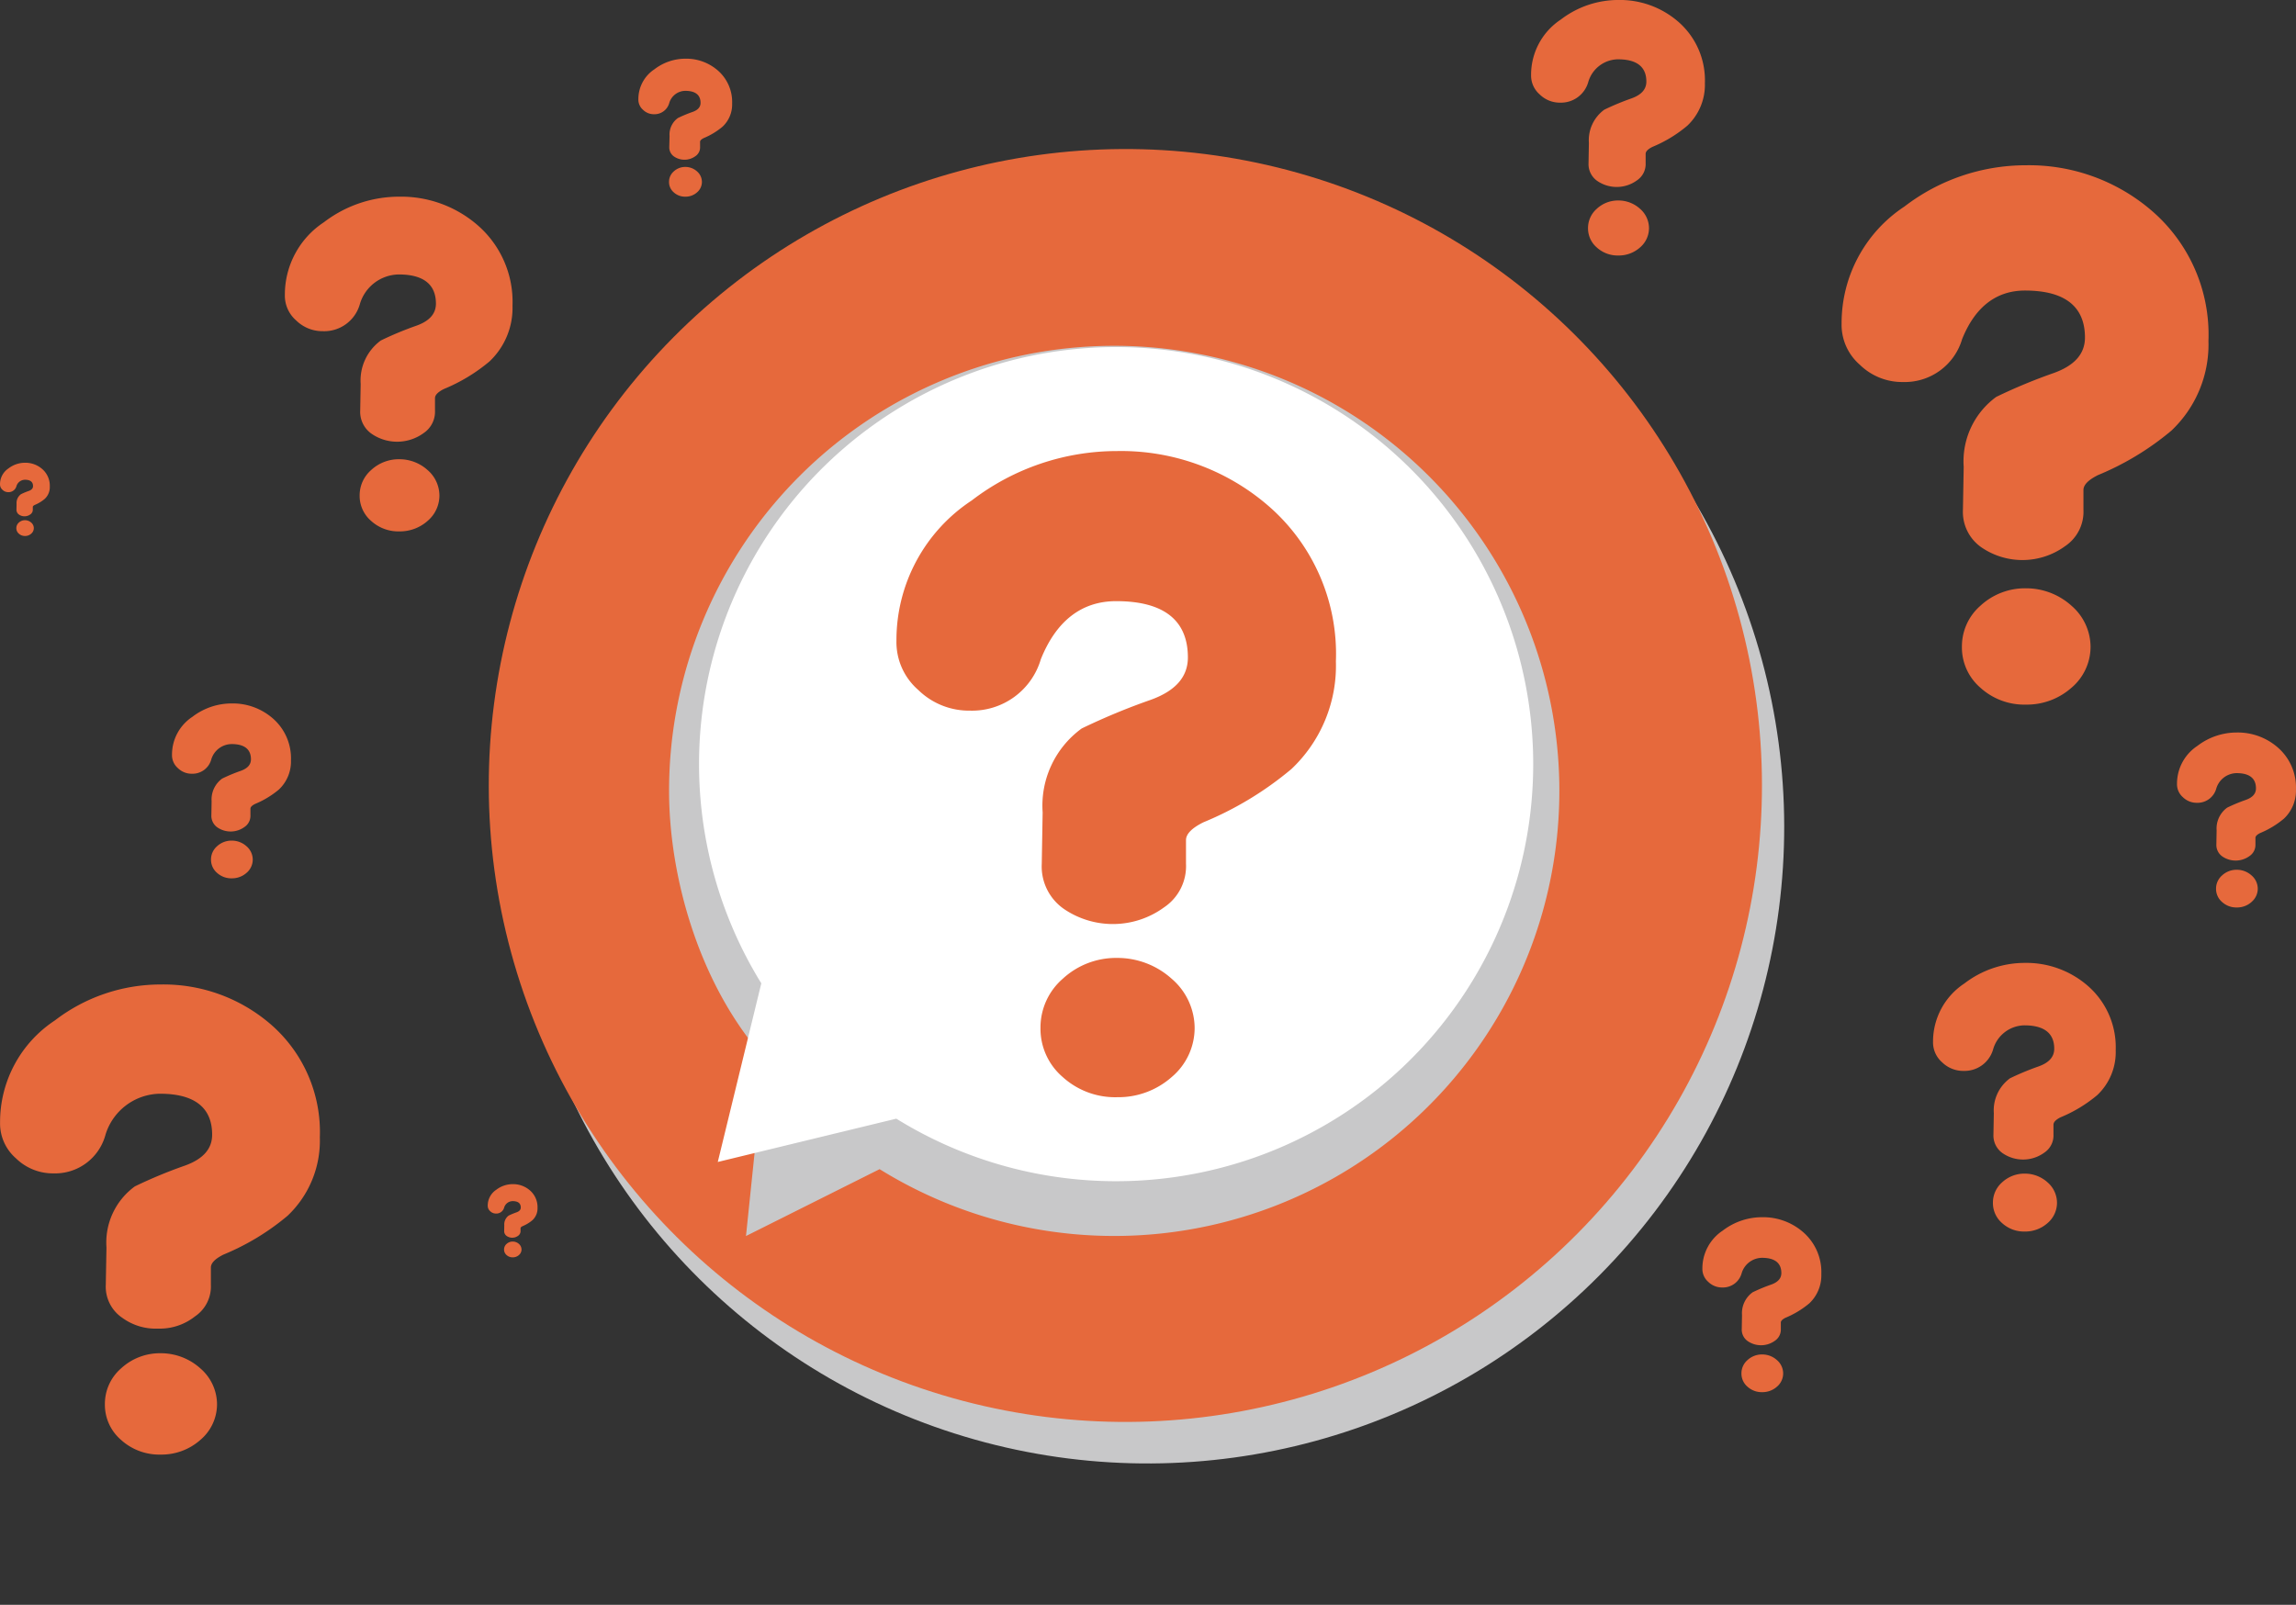 <svg xmlns="http://www.w3.org/2000/svg" width="130.241" height="91.055" viewBox="0 0 130.241 91.055">
  <rect x="0" y="0" width="130.241" height="91.055" fill="#333333" stroke="none"/>
  <g id="그룹_9" data-name="그룹 9" transform="translate(-9.23 -28.543)">
    <g id="L1" transform="translate(9.23 28.543)">
      <path id="패스_9" data-name="패스 9" d="M25.541,121.887a13.832,13.832,0,0,1-3.634,2.2c-.487.244-.712.489-.712.734v.978a2.048,2.048,0,0,1-.9,1.794,3.214,3.214,0,0,1-2.1.692,3.206,3.206,0,0,1-2.024-.611,2.132,2.132,0,0,1-.937-1.875l.038-2.119a3.94,3.94,0,0,1,1.611-3.464,27,27,0,0,1,2.848-1.182c1.011-.366,1.536-.937,1.536-1.751,0-1.549-1.012-2.324-2.96-2.324a3.279,3.279,0,0,0-3.111,2.4,2.956,2.956,0,0,1-2.923,2.119,2.992,2.992,0,0,1-2.136-.855,2.619,2.619,0,0,1-.9-2.037,6.9,6.9,0,0,1,3.111-5.787,9.846,9.846,0,0,1,6-2.038A9.3,9.3,0,0,1,24.566,111a8.085,8.085,0,0,1,2.81,6.44A5.864,5.864,0,0,1,25.541,121.887ZM20.6,134.6a3.322,3.322,0,0,1-2.25.833,3.224,3.224,0,0,1-2.25-.833,2.626,2.626,0,0,1-.917-2.028,2.666,2.666,0,0,1,.917-2.028,3.243,3.243,0,0,1,2.25-.861,3.345,3.345,0,0,1,2.25.861,2.7,2.7,0,0,1,.944,2.028A2.655,2.655,0,0,1,20.6,134.6Z" transform="translate(-9.233 -52.903)" fill="#e6693c"/>
      <path id="패스_10" data-name="패스 10" d="M142.816,35.676a7.509,7.509,0,0,1-1.976,1.2c-.265.132-.387.265-.387.4V37.8a1.111,1.111,0,0,1-.489.974,1.949,1.949,0,0,1-2.24.045,1.16,1.16,0,0,1-.51-1.019l.02-1.152a2.142,2.142,0,0,1,.876-1.883,14.846,14.846,0,0,1,1.548-.642c.55-.2.836-.509.836-.953,0-.842-.55-1.262-1.609-1.262a1.781,1.781,0,0,0-1.691,1.307,1.607,1.607,0,0,1-1.588,1.152,1.626,1.626,0,0,1-1.161-.465,1.42,1.42,0,0,1-.49-1.108,3.754,3.754,0,0,1,1.691-3.145,5.357,5.357,0,0,1,3.259-1.107,5.051,5.051,0,0,1,3.381,1.218,4.393,4.393,0,0,1,1.528,3.5A3.187,3.187,0,0,1,142.816,35.676Zm-2.685,6.91a1.8,1.8,0,0,1-1.223.453,1.749,1.749,0,0,1-1.223-.453,1.428,1.428,0,0,1-.5-1.1,1.449,1.449,0,0,1,.5-1.1,1.762,1.762,0,0,1,1.223-.468,1.816,1.816,0,0,1,1.223.468,1.464,1.464,0,0,1,.513,1.1A1.442,1.442,0,0,1,140.131,42.586Z" transform="translate(-47.104 -28.543)" fill="#e6693c"/>
      <path id="패스_11" data-name="패스 11" d="M153.979,132.608a5.179,5.179,0,0,1-1.352.819c-.182.091-.266.182-.266.272v.364a.763.763,0,0,1-.334.668,1.337,1.337,0,0,1-1.533.03.793.793,0,0,1-.349-.7l.014-.789a1.463,1.463,0,0,1,.6-1.288,9.749,9.749,0,0,1,1.059-.44c.376-.136.572-.349.572-.652,0-.577-.377-.865-1.1-.865a1.219,1.219,0,0,0-1.157.895,1.1,1.1,0,0,1-1.088.788,1.114,1.114,0,0,1-.8-.318.973.973,0,0,1-.334-.758,2.569,2.569,0,0,1,1.157-2.153,3.667,3.667,0,0,1,2.23-.758,3.455,3.455,0,0,1,2.314.834,3,3,0,0,1,1.046,2.4A2.18,2.18,0,0,1,153.979,132.608Zm-1.838,4.73a1.23,1.23,0,0,1-.837.311,1.194,1.194,0,0,1-.836-.311.973.973,0,0,1-.341-.753.989.989,0,0,1,.341-.754,1.206,1.206,0,0,1,.836-.321,1.243,1.243,0,0,1,.837.321,1,1,0,0,1,.352.754A.984.984,0,0,1,152.141,137.338Z" transform="translate(-51.343 -58.661)" fill="#e6693c"/>
      <path id="패스_12" data-name="패스 12" d="M192.641,93.115a5.18,5.18,0,0,1-1.352.819c-.182.091-.266.182-.266.272v.364a.761.761,0,0,1-.334.667,1.335,1.335,0,0,1-1.533.031.793.793,0,0,1-.349-.7l.014-.789a1.465,1.465,0,0,1,.6-1.288,9.728,9.728,0,0,1,1.06-.44c.376-.136.572-.349.572-.652,0-.577-.377-.865-1.1-.865a1.219,1.219,0,0,0-1.157.895,1.1,1.1,0,0,1-1.088.788,1.114,1.114,0,0,1-.8-.318.973.973,0,0,1-.334-.758,2.568,2.568,0,0,1,1.157-2.153,3.668,3.668,0,0,1,2.23-.759,3.451,3.451,0,0,1,2.314.835,3,3,0,0,1,1.046,2.4A2.18,2.18,0,0,1,192.641,93.115Zm-1.838,4.73a1.23,1.23,0,0,1-.837.311,1.194,1.194,0,0,1-.836-.311.974.974,0,0,1-.341-.753.989.989,0,0,1,.341-.754,1.206,1.206,0,0,1,.836-.321,1.243,1.243,0,0,1,.837.321,1,1,0,0,1,.352.754A.985.985,0,0,1,190.8,97.844Z" transform="translate(-63.083 -46.668)" fill="#e6693c"/>
      <path id="패스_13" data-name="패스 13" d="M29.308,90.742a5.187,5.187,0,0,1-1.352.819c-.182.091-.265.182-.265.272V92.2a.761.761,0,0,1-.334.667,1.333,1.333,0,0,1-1.534.031.8.8,0,0,1-.348-.7l.014-.788a1.463,1.463,0,0,1,.6-1.288,9.746,9.746,0,0,1,1.059-.44c.376-.136.572-.349.572-.652,0-.577-.376-.865-1.1-.865a1.22,1.22,0,0,0-1.157.895,1.1,1.1,0,0,1-1.087.788,1.113,1.113,0,0,1-.8-.318.973.973,0,0,1-.334-.758A2.566,2.566,0,0,1,24.4,86.618a3.661,3.661,0,0,1,2.23-.758,3.452,3.452,0,0,1,2.314.834,3,3,0,0,1,1.046,2.4A2.183,2.183,0,0,1,29.308,90.742Zm-1.838,4.73a1.237,1.237,0,0,1-.837.31,1.2,1.2,0,0,1-.837-.31.977.977,0,0,1-.341-.754.989.989,0,0,1,.341-.754,1.207,1.207,0,0,1,.837-.321,1.244,1.244,0,0,1,.837.321,1,1,0,0,1,.352.754A.987.987,0,0,1,27.47,95.472Z" transform="translate(-13.485 -45.948)" fill="#e6693c"/>
      <path id="패스_14" data-name="패스 14" d="M66.006,37.185a4.088,4.088,0,0,1-1.065.646c-.143.071-.21.143-.21.214v.287a.6.6,0,0,1-.263.526,1.054,1.054,0,0,1-1.209.024.628.628,0,0,1-.275-.55L63,37.71a1.155,1.155,0,0,1,.472-1.015,7.829,7.829,0,0,1,.835-.347c.3-.107.451-.275.451-.514,0-.454-.3-.682-.868-.682a.961.961,0,0,0-.912.706.867.867,0,0,1-.857.621.876.876,0,0,1-.627-.251.767.767,0,0,1-.263-.6,2.023,2.023,0,0,1,.912-1.7,2.888,2.888,0,0,1,1.758-.6,2.727,2.727,0,0,1,1.824.657,2.368,2.368,0,0,1,.824,1.888A1.718,1.718,0,0,1,66.006,37.185Zm-1.448,3.728a.974.974,0,0,1-.66.244.945.945,0,0,1-.659-.244.769.769,0,0,1-.269-.595.782.782,0,0,1,.269-.595.952.952,0,0,1,.659-.253.982.982,0,0,1,.66.253.792.792,0,0,1,.277.595A.779.779,0,0,1,64.557,40.913Z" transform="translate(-25.019 -29.998)" fill="#e6693c"/>
      <path id="패스_15" data-name="패스 15" d="M11.767,68.3a2.142,2.142,0,0,1-.565.343c-.076.038-.111.077-.111.114V68.9a.32.32,0,0,1-.14.28.557.557,0,0,1-.641.013.334.334,0,0,1-.146-.292l.006-.33a.613.613,0,0,1,.251-.538,4.027,4.027,0,0,1,.444-.185c.157-.057.239-.146.239-.272,0-.242-.157-.362-.461-.362a.51.51,0,0,0-.484.375.459.459,0,0,1-.455.329.467.467,0,0,1-.333-.133.407.407,0,0,1-.14-.317,1.074,1.074,0,0,1,.484-.9,1.535,1.535,0,0,1,.934-.318,1.445,1.445,0,0,1,.968.349,1.258,1.258,0,0,1,.438,1A.91.91,0,0,1,11.767,68.3ZM11,70.274a.512.512,0,0,1-.35.13.5.5,0,0,1-.35-.13.407.407,0,0,1-.143-.315.413.413,0,0,1,.143-.315.5.5,0,0,1,.35-.134.52.52,0,0,1,.35.134.418.418,0,0,1,.148.315A.412.412,0,0,1,11,70.274Z" transform="translate(-9.23 -39.994)" fill="#e6693c"/>
      <path id="패스_16" data-name="패스 16" d="M51.5,127.07a2.166,2.166,0,0,1-.566.343c-.076.038-.111.076-.111.114v.152a.32.32,0,0,1-.14.279.558.558,0,0,1-.642.013.332.332,0,0,1-.146-.292l.006-.33a.614.614,0,0,1,.251-.539,4.019,4.019,0,0,1,.444-.184c.157-.057.24-.146.24-.273,0-.242-.157-.362-.461-.362a.511.511,0,0,0-.485.375.459.459,0,0,1-.455.33.465.465,0,0,1-.333-.134.406.406,0,0,1-.14-.317,1.074,1.074,0,0,1,.485-.9,1.536,1.536,0,0,1,.933-.318,1.45,1.45,0,0,1,.969.349,1.259,1.259,0,0,1,.437,1A.912.912,0,0,1,51.5,127.07Zm-.769,1.98a.518.518,0,0,1-.35.13.5.5,0,0,1-.35-.13.407.407,0,0,1-.143-.315.414.414,0,0,1,.143-.316.5.5,0,0,1,.35-.134.522.522,0,0,1,.35.134.42.42,0,0,1,.147.316A.412.412,0,0,1,50.731,129.05Z" transform="translate(-21.295 -57.841)" fill="#e6693c"/>
      <path id="패스_17" data-name="패스 17" d="M177.959,57.067a15.879,15.879,0,0,1-4.17,2.525c-.559.281-.818.561-.818.842v1.122a2.35,2.35,0,0,1-1.031,2.058,4.115,4.115,0,0,1-4.73.093,2.446,2.446,0,0,1-1.075-2.151l.043-2.431a4.522,4.522,0,0,1,1.849-3.975,31.088,31.088,0,0,1,3.268-1.356c1.16-.42,1.762-1.075,1.762-2.01,0-1.778-1.161-2.666-3.4-2.666-1.634,0-2.838.934-3.569,2.758a3.392,3.392,0,0,1-3.354,2.432,3.431,3.431,0,0,1-2.45-.982,3,3,0,0,1-1.032-2.338,7.919,7.919,0,0,1,3.569-6.64,11.3,11.3,0,0,1,6.879-2.338,10.661,10.661,0,0,1,7.137,2.572,9.273,9.273,0,0,1,3.225,7.388A6.726,6.726,0,0,1,177.959,57.067Zm-5.668,14.588a3.813,3.813,0,0,1-2.582.956,3.7,3.7,0,0,1-2.581-.956,3.012,3.012,0,0,1-1.051-2.326A3.058,3.058,0,0,1,167.128,67a3.72,3.72,0,0,1,2.581-.988,3.84,3.84,0,0,1,2.582.988,3.1,3.1,0,0,1,1.083,2.326A3.048,3.048,0,0,1,172.291,71.656Z" transform="translate(-54.787 -32.633)" fill="#e6693c"/>
      <path id="패스_18" data-name="패스 18" d="M176.015,114.5a7.926,7.926,0,0,1-2.077,1.258c-.279.139-.407.279-.407.419v.558a1.171,1.171,0,0,1-.514,1.026,2.05,2.05,0,0,1-2.356.046,1.217,1.217,0,0,1-.535-1.072l.021-1.21a2.252,2.252,0,0,1,.921-1.98,15.629,15.629,0,0,1,1.627-.675c.579-.209.879-.535.879-1,0-.885-.579-1.327-1.692-1.327a1.874,1.874,0,0,0-1.778,1.374,1.688,1.688,0,0,1-1.67,1.211,1.713,1.713,0,0,1-1.221-.489,1.5,1.5,0,0,1-.514-1.164,3.946,3.946,0,0,1,1.778-3.308A5.628,5.628,0,0,1,171.9,107a5.311,5.311,0,0,1,3.555,1.281,4.62,4.62,0,0,1,1.606,3.68A3.354,3.354,0,0,1,176.015,114.5Zm-2.824,7.266a1.9,1.9,0,0,1-1.285.476,1.842,1.842,0,0,1-1.286-.476,1.5,1.5,0,0,1-.524-1.159,1.524,1.524,0,0,1,.524-1.159,1.855,1.855,0,0,1,1.286-.492,1.912,1.912,0,0,1,1.285.492,1.541,1.541,0,0,1,.54,1.159A1.517,1.517,0,0,1,173.192,121.765Z" transform="translate(-57.047 -52.367)" fill="#e6693c"/>
      <path id="패스_19" data-name="패스 19" d="M44.05,53.912a9.828,9.828,0,0,1-2.588,1.567c-.347.174-.508.347-.508.522v.7a1.459,1.459,0,0,1-.64,1.277,2.553,2.553,0,0,1-2.935.057,1.515,1.515,0,0,1-.667-1.334l.026-1.509a2.805,2.805,0,0,1,1.147-2.466,19.2,19.2,0,0,1,2.028-.843c.72-.26,1.094-.667,1.094-1.247,0-1.1-.721-1.655-2.108-1.655a2.335,2.335,0,0,0-2.215,1.712A2.1,2.1,0,0,1,34.6,52.2a2.13,2.13,0,0,1-1.521-.61,1.861,1.861,0,0,1-.641-1.451,4.914,4.914,0,0,1,2.214-4.12,7.017,7.017,0,0,1,4.269-1.451,6.616,6.616,0,0,1,4.43,1.6,5.755,5.755,0,0,1,2,4.585A4.173,4.173,0,0,1,44.05,53.912Zm-3.517,9.054a2.364,2.364,0,0,1-1.6.593,2.293,2.293,0,0,1-1.6-.593,1.869,1.869,0,0,1-.653-1.444,1.9,1.9,0,0,1,.653-1.444,2.31,2.31,0,0,1,1.6-.613,2.382,2.382,0,0,1,1.6.613,1.919,1.919,0,0,1,.672,1.444A1.888,1.888,0,0,1,40.532,62.966Z" transform="translate(-16.279 -33.409)" fill="#e6693c"/>
    </g>
    <g id="L3" transform="translate(28.943 28.993)">
      <circle id="타원_2" data-name="타원 2" cx="36.108" cy="36.108" r="36.108" transform="matrix(0.255, -0.967, 0.967, 0.255, 1.262, 72.182)" fill="#c8c8c9" style="mix-blend-mode: multiply;isolation: isolate"/>
      <circle id="타원_3" data-name="타원 3" cx="36.108" cy="36.108" r="36.108" transform="matrix(0.255, -0.967, 0.967, 0.255, 0, 69.826)" fill="#e6693c"/>
      <path id="패스_20" data-name="패스 20" d="M88.987,56.718A25.253,25.253,0,0,0,63.734,81.971c0,4.871,1.7,10.988,5.408,15.157l-1.045,10.1,7.58-3.794A25.253,25.253,0,1,0,88.987,56.718Z" transform="translate(-45.494 -37.548)" fill="#c8c8c9" style="mix-blend-mode: multiply;isolation: isolate"/>
      <path id="패스_21" data-name="패스 21" d="M89.836,56.821a23.663,23.663,0,0,0-20.13,36.1l-2.469,10.136L77.364,100.6A23.664,23.664,0,1,0,89.836,56.821Z" transform="translate(-46.234 -37.579)" fill="#fff"/>
      <g id="그룹_8" data-name="그룹 8" transform="translate(31.139 25.149)">
        <path id="패스_22" data-name="패스 22" d="M104.661,83.34a19.041,19.041,0,0,1-5,3.025c-.67.336-.979.672-.979,1.008v1.344a2.812,2.812,0,0,1-1.236,2.465,4.93,4.93,0,0,1-5.665.112A2.931,2.931,0,0,1,90.5,88.717L90.55,85.8a5.414,5.414,0,0,1,2.214-4.761,37.053,37.053,0,0,1,3.914-1.625c1.39-.5,2.111-1.288,2.111-2.407,0-2.129-1.391-3.193-4.069-3.193-1.957,0-3.4,1.12-4.274,3.3a4.063,4.063,0,0,1-4.017,2.912,4.114,4.114,0,0,1-2.936-1.175,3.6,3.6,0,0,1-1.236-2.8,9.488,9.488,0,0,1,4.275-7.953,13.539,13.539,0,0,1,8.24-2.8,12.768,12.768,0,0,1,8.55,3.081,11.108,11.108,0,0,1,3.863,8.85A8.058,8.058,0,0,1,104.661,83.34Zm-6.789,17.474a4.563,4.563,0,0,1-3.092,1.145,4.426,4.426,0,0,1-3.092-1.145,3.607,3.607,0,0,1-1.26-2.787,3.663,3.663,0,0,1,1.26-2.786,4.457,4.457,0,0,1,3.092-1.184,4.6,4.6,0,0,1,3.092,1.184,3.7,3.7,0,0,1,1.3,2.786A3.646,3.646,0,0,1,97.872,100.814Z" transform="translate(-82.258 -65.305)" fill="#e6693c"/>
      </g>
    </g>
  </g>
</svg>
